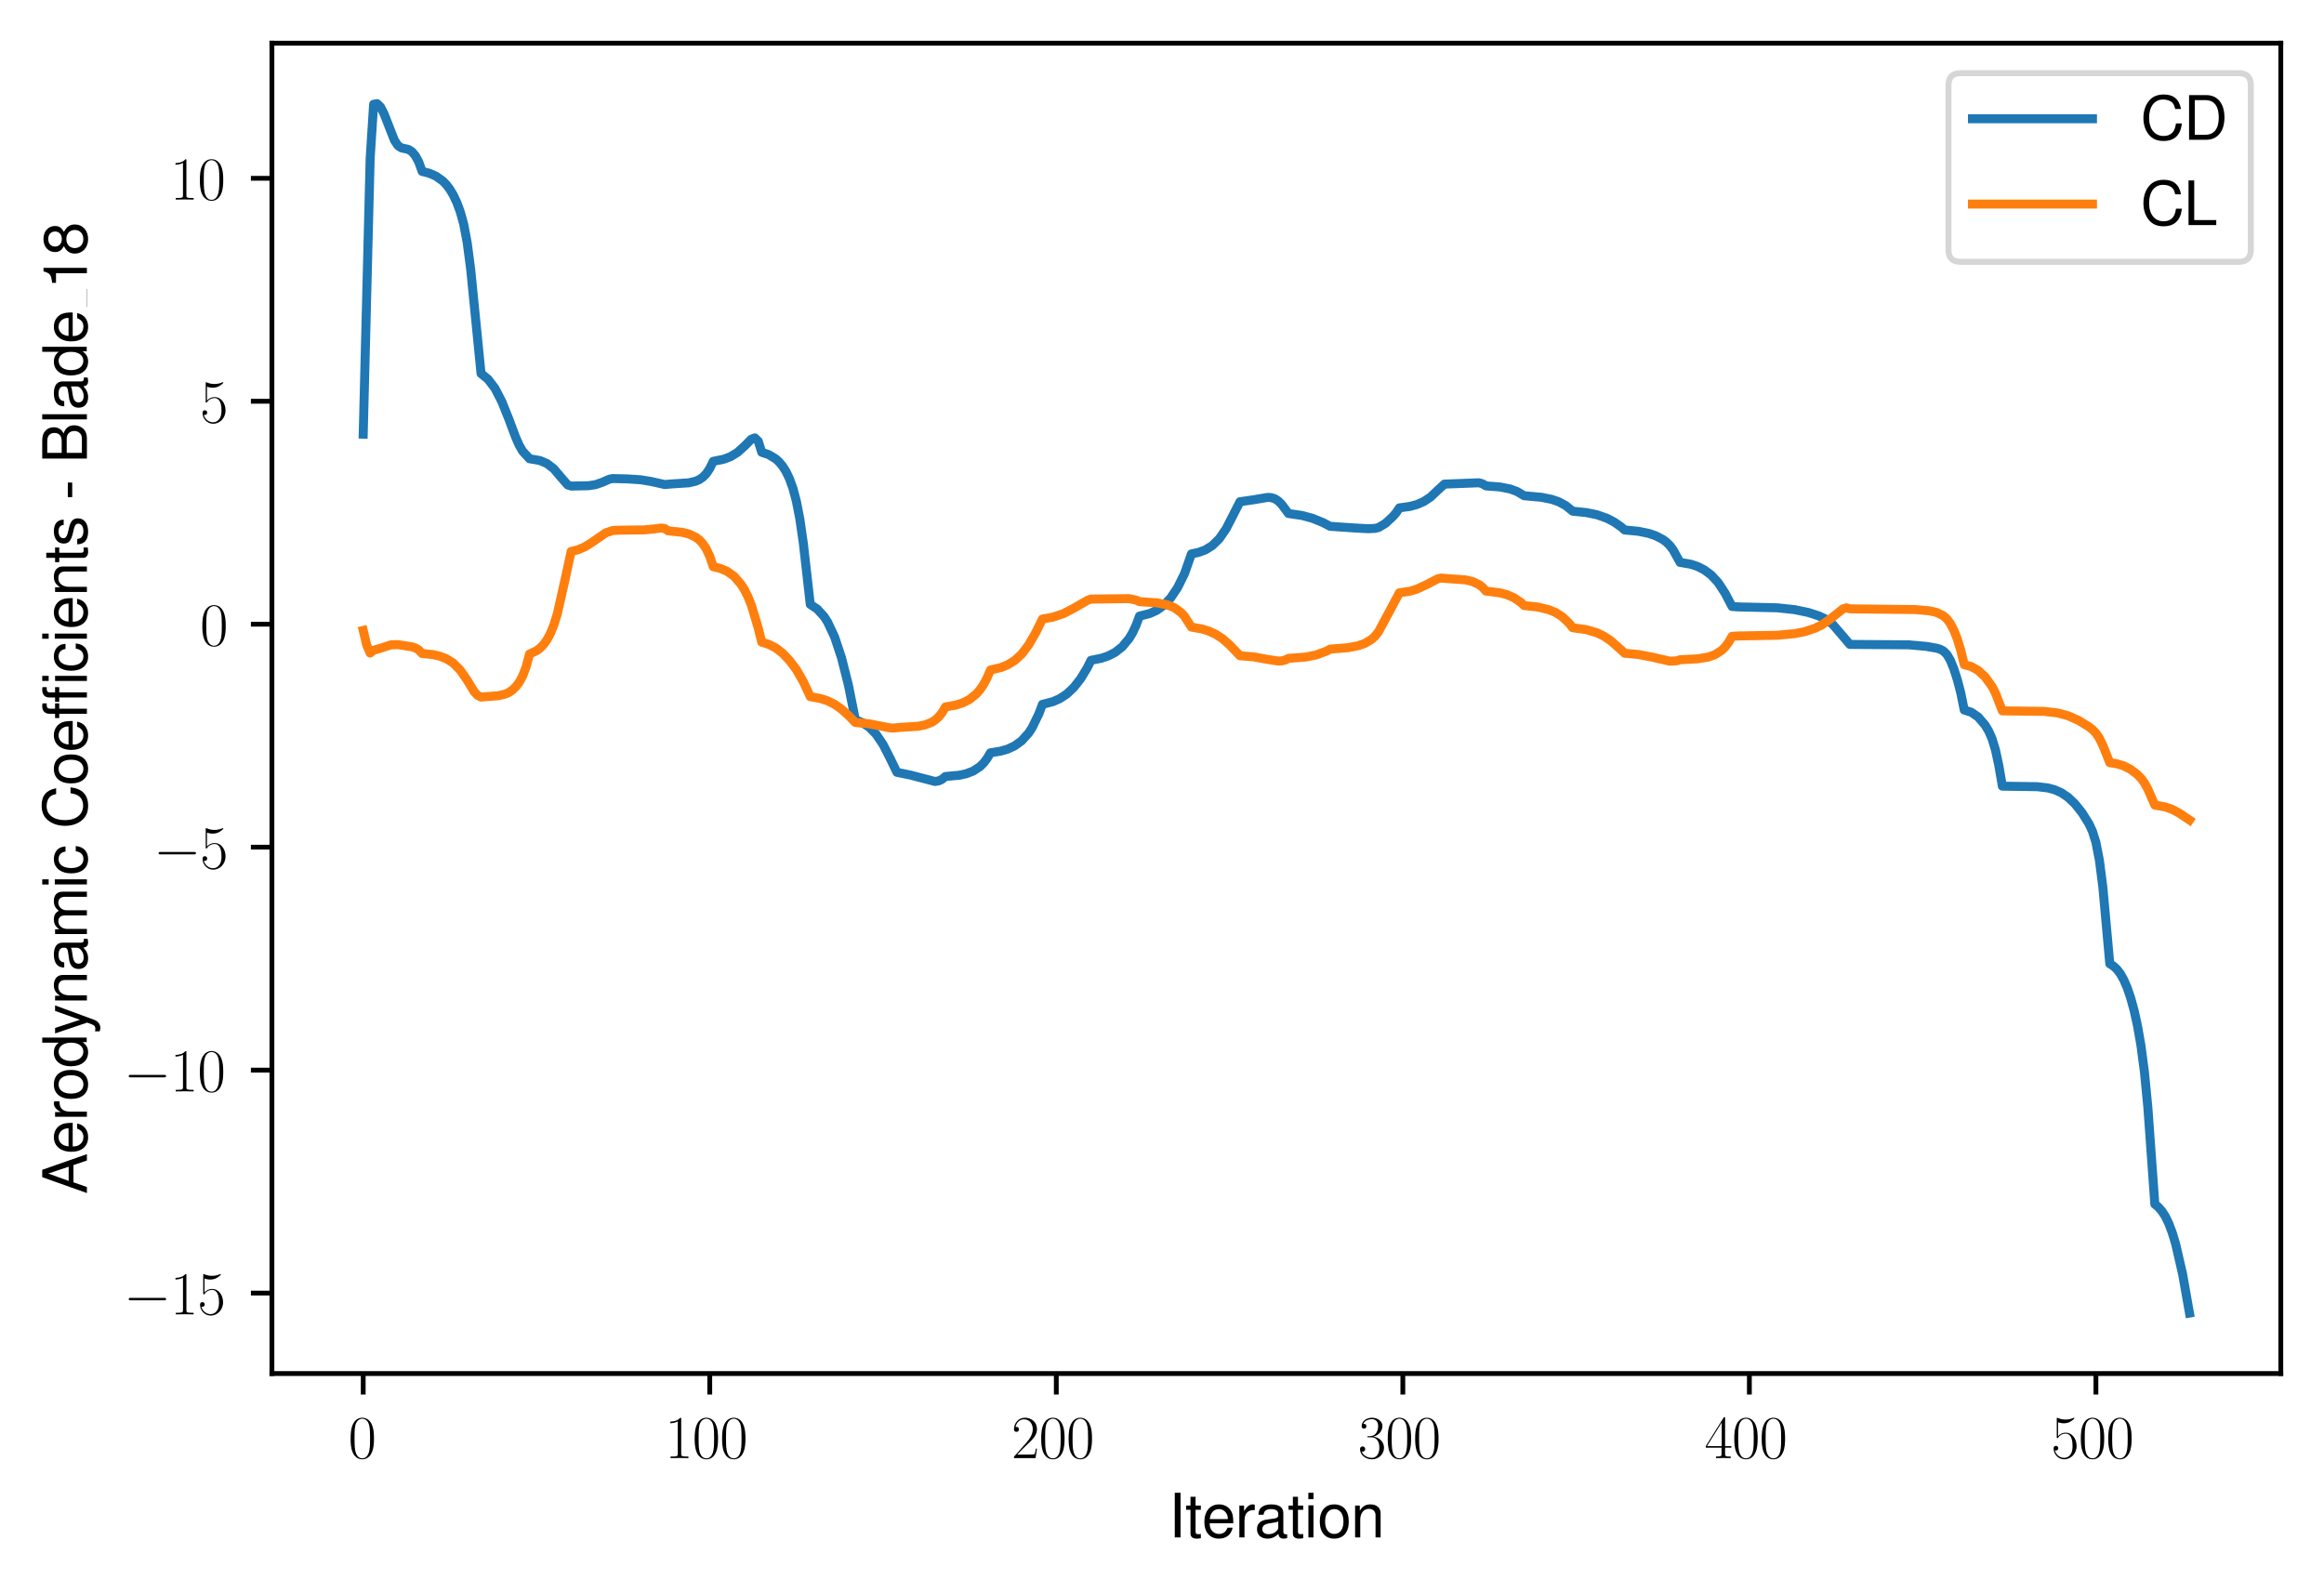 <?xml version="1.0" encoding="utf-8" standalone="no"?>
<!DOCTYPE svg PUBLIC "-//W3C//DTD SVG 1.1//EN"
  "http://www.w3.org/Graphics/SVG/1.1/DTD/svg11.dtd">
<svg xmlns:xlink="http://www.w3.org/1999/xlink" width="387.316pt" height="265.601pt" viewBox="0 0 387.316 265.601" xmlns="http://www.w3.org/2000/svg" version="1.1">
 <defs>
  <style type="text/css">*{stroke-linejoin: round; stroke-linecap: butt}</style>
 </defs>
 <g id="figure_1">
  <g id="patch_1">
   <path d="M 0 265.601 
L 387.316 265.601 
L 387.316 0 
L 0 0 
z
" style="fill: #ffffff"/>
  </g>
  <g id="axes_1">
   <g id="patch_2">
    <path d="M 45.316 228.96 
L 380.116 228.96 
L 380.116 7.2 
L 45.316 7.2 
z
" style="fill: #ffffff"/>
   </g>
   <g id="matplotlib.axis_1">
    <g id="xtick_1">
     <g id="line2d_1">
      <defs>
       <path id="m0165ce0730" d="M 0 0 
L 0 3.5 
" style="stroke: #000000; stroke-width: 0.8"/>
      </defs>
      <g>
       <use xlink:href="#m0165ce0730" x="60.534" y="228.96" style="stroke: #000000; stroke-width: 0.8"/>
      </g>
     </g>
     <g id="text_1">
      <!-- $\mathdefault{0}$ -->
      <g transform="translate(58.044 243.058) scale(0.1 -0.1)">
       <defs>
        <path id="CMR17-30" d="M 2688 2038 
C 2688 2430 2682 3099 2413 3613 
C 2176 4063 1798 4224 1466 4224 
C 1158 4224 768 4082 525 3620 
C 269 3137 243 2539 243 2038 
C 243 1671 250 1112 448 623 
C 723 -39 1216 -128 1466 -128 
C 1760 -128 2208 -7 2470 604 
C 2662 1048 2688 1568 2688 2038 
z
M 1466 -26 
C 1056 -26 813 328 723 816 
C 653 1196 653 1749 653 2109 
C 653 2604 653 3015 736 3407 
C 858 3954 1216 4121 1466 4121 
C 1728 4121 2067 3947 2189 3420 
C 2272 3054 2278 2623 2278 2109 
C 2278 1691 2278 1176 2202 797 
C 2067 96 1690 -26 1466 -26 
z
" transform="scale(0.016)"/>
       </defs>
       <use xlink:href="#CMR17-30" transform="scale(0.996)"/>
      </g>
     </g>
    </g>
    <g id="xtick_2">
     <g id="line2d_2">
      <g>
       <use xlink:href="#m0165ce0730" x="118.288" y="228.96" style="stroke: #000000; stroke-width: 0.8"/>
      </g>
     </g>
     <g id="text_2">
      <!-- $\mathdefault{100}$ -->
      <g transform="translate(110.816 243.058) scale(0.1 -0.1)">
       <defs>
        <path id="CMR17-31" d="M 1702 4083 
C 1702 4217 1696 4224 1606 4224 
C 1357 3927 979 3833 621 3820 
C 602 3820 570 3820 563 3808 
C 557 3795 557 3782 557 3648 
C 755 3648 1088 3686 1344 3839 
L 1344 467 
C 1344 243 1331 166 781 166 
L 589 166 
L 589 0 
C 896 6 1216 12 1523 12 
C 1830 12 2150 6 2458 0 
L 2458 166 
L 2266 166 
C 1715 166 1702 236 1702 467 
L 1702 4083 
z
" transform="scale(0.016)"/>
       </defs>
       <use xlink:href="#CMR17-31" transform="scale(0.996)"/>
       <use xlink:href="#CMR17-30" transform="translate(45.69 0) scale(0.996)"/>
       <use xlink:href="#CMR17-30" transform="translate(91.381 0) scale(0.996)"/>
      </g>
     </g>
    </g>
    <g id="xtick_3">
     <g id="line2d_3">
      <g>
       <use xlink:href="#m0165ce0730" x="176.042" y="228.96" style="stroke: #000000; stroke-width: 0.8"/>
      </g>
     </g>
     <g id="text_3">
      <!-- $\mathdefault{200}$ -->
      <g transform="translate(168.57 243.058) scale(0.1 -0.1)">
       <defs>
        <path id="CMR17-32" d="M 2669 990 
L 2554 990 
C 2490 537 2438 460 2413 422 
C 2381 371 1920 371 1830 371 
L 602 371 
C 832 620 1280 1073 1824 1596 
C 2214 1966 2669 2400 2669 3033 
C 2669 3788 2067 4224 1395 4224 
C 691 4224 262 3603 262 3027 
C 262 2777 448 2745 525 2745 
C 589 2745 781 2783 781 3007 
C 781 3206 614 3264 525 3264 
C 486 3264 448 3257 422 3244 
C 544 3788 915 4057 1306 4057 
C 1862 4057 2227 3616 2227 3033 
C 2227 2477 1901 1998 1536 1583 
L 262 147 
L 262 0 
L 2515 0 
L 2669 990 
z
" transform="scale(0.016)"/>
       </defs>
       <use xlink:href="#CMR17-32" transform="scale(0.996)"/>
       <use xlink:href="#CMR17-30" transform="translate(45.69 0) scale(0.996)"/>
       <use xlink:href="#CMR17-30" transform="translate(91.381 0) scale(0.996)"/>
      </g>
     </g>
    </g>
    <g id="xtick_4">
     <g id="line2d_4">
      <g>
       <use xlink:href="#m0165ce0730" x="233.796" y="228.96" style="stroke: #000000; stroke-width: 0.8"/>
      </g>
     </g>
     <g id="text_4">
      <!-- $\mathdefault{300}$ -->
      <g transform="translate(226.324 243.058) scale(0.1 -0.1)">
       <defs>
        <path id="CMR17-33" d="M 1414 2176 
C 1984 2176 2234 1673 2234 1094 
C 2234 322 1824 25 1453 25 
C 1114 25 563 193 390 691 
C 422 678 454 678 486 678 
C 640 678 755 780 755 947 
C 755 1132 614 1216 486 1216 
C 378 1216 211 1164 211 927 
C 211 335 787 -128 1466 -128 
C 2176 -128 2720 432 2720 1087 
C 2720 1718 2208 2176 1600 2246 
C 2086 2347 2554 2776 2554 3353 
C 2554 3856 2048 4224 1472 4224 
C 890 4224 378 3862 378 3347 
C 378 3123 544 3084 627 3084 
C 762 3084 877 3167 877 3334 
C 877 3500 762 3584 627 3584 
C 602 3584 570 3584 544 3571 
C 730 3999 1235 4076 1459 4076 
C 1683 4076 2106 3966 2106 3347 
C 2106 3167 2080 2851 1862 2574 
C 1670 2329 1453 2316 1242 2297 
C 1210 2297 1062 2284 1037 2284 
C 992 2278 966 2272 966 2227 
C 966 2182 973 2176 1101 2176 
L 1414 2176 
z
" transform="scale(0.016)"/>
       </defs>
       <use xlink:href="#CMR17-33" transform="scale(0.996)"/>
       <use xlink:href="#CMR17-30" transform="translate(45.69 0) scale(0.996)"/>
       <use xlink:href="#CMR17-30" transform="translate(91.381 0) scale(0.996)"/>
      </g>
     </g>
    </g>
    <g id="xtick_5">
     <g id="line2d_5">
      <g>
       <use xlink:href="#m0165ce0730" x="291.55" y="228.96" style="stroke: #000000; stroke-width: 0.8"/>
      </g>
     </g>
     <g id="text_5">
      <!-- $\mathdefault{400}$ -->
      <g transform="translate(284.078 243.058) scale(0.1 -0.1)">
       <defs>
        <path id="CMR17-34" d="M 2150 4147 
C 2150 4281 2144 4288 2029 4288 
L 128 1254 
L 128 1088 
L 1779 1088 
L 1779 460 
C 1779 230 1766 166 1318 166 
L 1197 166 
L 1197 0 
C 1402 12 1747 12 1965 12 
C 2182 12 2528 12 2733 0 
L 2733 166 
L 2611 166 
C 2163 166 2150 230 2150 460 
L 2150 1088 
L 2803 1088 
L 2803 1254 
L 2150 1254 
L 2150 4147 
z
M 1798 3723 
L 1798 1254 
L 256 1254 
L 1798 3723 
z
" transform="scale(0.016)"/>
       </defs>
       <use xlink:href="#CMR17-34" transform="scale(0.996)"/>
       <use xlink:href="#CMR17-30" transform="translate(45.69 0) scale(0.996)"/>
       <use xlink:href="#CMR17-30" transform="translate(91.381 0) scale(0.996)"/>
      </g>
     </g>
    </g>
    <g id="xtick_6">
     <g id="line2d_6">
      <g>
       <use xlink:href="#m0165ce0730" x="349.304" y="228.96" style="stroke: #000000; stroke-width: 0.8"/>
      </g>
     </g>
     <g id="text_6">
      <!-- $\mathdefault{500}$ -->
      <g transform="translate(341.832 243.058) scale(0.1 -0.1)">
       <defs>
        <path id="CMR17-35" d="M 730 3750 
C 794 3724 1056 3641 1325 3641 
C 1920 3641 2246 3961 2432 4140 
C 2432 4191 2432 4224 2394 4224 
C 2387 4224 2374 4224 2323 4198 
C 2099 4102 1837 4032 1517 4032 
C 1325 4032 1037 4055 723 4191 
C 653 4224 640 4224 634 4224 
C 602 4224 595 4217 595 4090 
L 595 2231 
C 595 2113 595 2080 659 2080 
C 691 2080 704 2093 736 2139 
C 941 2435 1222 2560 1542 2560 
C 1766 2560 2246 2415 2246 1293 
C 2246 1087 2246 716 2054 422 
C 1894 159 1645 25 1370 25 
C 947 25 518 319 403 812 
C 429 806 480 793 506 793 
C 589 793 749 838 749 1036 
C 749 1209 627 1280 506 1280 
C 358 1280 262 1190 262 1011 
C 262 454 704 -128 1382 -128 
C 2042 -128 2669 441 2669 1267 
C 2669 2054 2170 2662 1549 2662 
C 1222 2662 947 2540 730 2304 
L 730 3750 
z
" transform="scale(0.016)"/>
       </defs>
       <use xlink:href="#CMR17-35" transform="scale(0.996)"/>
       <use xlink:href="#CMR17-30" transform="translate(45.69 0) scale(0.996)"/>
       <use xlink:href="#CMR17-30" transform="translate(91.381 0) scale(0.996)"/>
      </g>
     </g>
    </g>
    <g id="text_7">
     <!-- Iteration -->
     <g transform="translate(194.769 256.279) scale(0.1 -0.1)">
      <defs>
       <path id="NimbusSanL-Regu-49" d="M 1242 4672 
L 640 4672 
L 640 0 
L 1242 0 
L 1242 4672 
z
" transform="scale(0.016)"/>
       <path id="NimbusSanL-Regu-74" d="M 1626 3328 
L 1075 3328 
L 1075 4249 
L 544 4249 
L 544 3328 
L 90 3328 
L 90 2892 
L 544 2892 
L 544 402 
C 544 64 774 -128 1190 -128 
C 1318 -128 1446 -116 1626 -84 
L 1626 364 
C 1555 345 1472 339 1370 339 
C 1139 339 1075 402 1075 634 
L 1075 2892 
L 1626 2892 
L 1626 3328 
z
" transform="scale(0.016)"/>
       <path id="NimbusSanL-Regu-65" d="M 3283 1484 
C 3283 1998 3245 2311 3149 2565 
C 2931 3123 2419 3456 1792 3456 
C 858 3456 256 2734 256 1619 
C 256 545 838 -128 1779 -128 
C 2547 -128 3078 307 3213 1018 
L 2675 1018 
C 2528 588 2227 364 1798 364 
C 1459 364 1171 514 992 787 
C 864 974 819 1161 813 1484 
L 3283 1484 
z
M 826 1920 
C 870 2552 1248 2963 1786 2963 
C 2310 2963 2714 2519 2714 1959 
C 2714 1946 2714 1933 2707 1920 
L 826 1920 
z
" transform="scale(0.016)"/>
       <path id="NimbusSanL-Regu-72" d="M 442 3328 
L 442 0 
L 979 0 
L 979 1727 
C 979 2203 1101 2514 1357 2698 
C 1523 2819 1683 2857 2054 2863 
L 2054 3404 
C 1965 3449 1920 3456 1850 3456 
C 1504 3456 1242 3251 934 2750 
L 934 3328 
L 442 3328 
z
" transform="scale(0.016)"/>
       <path id="NimbusSanL-Regu-61" d="M 3424 332 
C 3366 320 3341 320 3309 320 
C 3123 320 3021 415 3021 581 
L 3021 2542 
C 3021 3135 2586 3456 1760 3456 
C 1274 3456 870 3315 646 3065 
C 493 2893 429 2702 416 2370 
L 954 2370 
C 998 2778 1242 2963 1741 2963 
C 2221 2963 2490 2784 2490 2466 
L 2490 2326 
C 2490 2103 2355 2007 1933 1956 
C 1178 1861 1062 1835 858 1753 
C 467 1593 269 1294 269 861 
C 269 256 691 -128 1370 -128 
C 1792 -128 2131 19 2509 364 
C 2547 25 2714 -128 3059 -128 
C 3168 -128 3251 -116 3424 -71 
L 3424 332 
z
M 2490 1071 
C 2490 893 2438 785 2278 638 
C 2061 441 1798 339 1485 339 
C 1069 339 826 536 826 874 
C 826 1224 1062 1402 1632 1485 
C 2195 1562 2310 1587 2490 1670 
L 2490 1071 
z
" transform="scale(0.016)"/>
       <path id="NimbusSanL-Regu-69" d="M 960 3358 
L 429 3358 
L 429 0 
L 960 0 
L 960 3358 
z
M 960 4672 
L 422 4672 
L 422 3999 
L 960 3999 
L 960 4672 
z
" transform="scale(0.016)"/>
       <path id="NimbusSanL-Regu-6f" d="M 1741 3456 
C 800 3456 230 2784 230 1663 
C 230 543 794 -128 1747 -128 
C 2688 -128 3264 543 3264 1638 
C 3264 2791 2707 3456 1741 3456 
z
M 1747 2963 
C 2349 2963 2707 2472 2707 1644 
C 2707 861 2336 364 1747 364 
C 1152 364 787 855 787 1663 
C 787 2466 1152 2963 1747 2963 
z
" transform="scale(0.016)"/>
       <path id="NimbusSanL-Regu-6e" d="M 448 3328 
L 448 0 
L 986 0 
L 986 1835 
C 986 2539 1344 2988 1894 2988 
C 2317 2988 2586 2732 2586 2328 
L 2586 0 
L 3117 0 
L 3117 2539 
C 3117 3097 2701 3456 2054 3456 
C 1555 3456 1235 3263 941 2796 
L 941 3328 
L 448 3328 
z
" transform="scale(0.016)"/>
      </defs>
      <use xlink:href="#NimbusSanL-Regu-49" transform="scale(0.996)"/>
      <use xlink:href="#NimbusSanL-Regu-74" transform="translate(27.695 0) scale(0.996)"/>
      <use xlink:href="#NimbusSanL-Regu-65" transform="translate(55.39 0) scale(0.996)"/>
      <use xlink:href="#NimbusSanL-Regu-72" transform="translate(110.782 0) scale(0.996)"/>
      <use xlink:href="#NimbusSanL-Regu-61" transform="translate(142.961 0) scale(0.996)"/>
      <use xlink:href="#NimbusSanL-Regu-74" transform="translate(198.353 0) scale(0.996)"/>
      <use xlink:href="#NimbusSanL-Regu-69" transform="translate(226.048 0) scale(0.996)"/>
      <use xlink:href="#NimbusSanL-Regu-6f" transform="translate(248.165 0) scale(0.996)"/>
      <use xlink:href="#NimbusSanL-Regu-6e" transform="translate(303.556 0) scale(0.996)"/>
     </g>
    </g>
   </g>
   <g id="matplotlib.axis_2">
    <g id="ytick_1">
     <g id="line2d_7">
      <defs>
       <path id="m5e9504af97" d="M 0 0 
L -3.5 0 
" style="stroke: #000000; stroke-width: 0.8"/>
      </defs>
      <g>
       <use xlink:href="#m5e9504af97" x="45.316" y="215.55" style="stroke: #000000; stroke-width: 0.8"/>
      </g>
     </g>
     <g id="text_8">
      <!-- $\mathdefault{−15}$ -->
      <g transform="translate(20.605 219.099) scale(0.1 -0.1)">
       <defs>
        <path id="CMSY10-0" d="M 4218 1472 
C 4326 1472 4442 1472 4442 1600 
C 4442 1728 4326 1728 4218 1728 
L 755 1728 
C 646 1728 531 1728 531 1600 
C 531 1472 646 1472 755 1472 
L 4218 1472 
z
" transform="scale(0.016)"/>
       </defs>
       <use xlink:href="#CMSY10-0" transform="scale(0.996)"/>
       <use xlink:href="#CMR17-31" transform="translate(77.487 0) scale(0.996)"/>
       <use xlink:href="#CMR17-35" transform="translate(123.178 0) scale(0.996)"/>
      </g>
     </g>
    </g>
    <g id="ytick_2">
     <g id="line2d_8">
      <g>
       <use xlink:href="#m5e9504af97" x="45.316" y="178.384" style="stroke: #000000; stroke-width: 0.8"/>
      </g>
     </g>
     <g id="text_9">
      <!-- $\mathdefault{−10}$ -->
      <g transform="translate(20.605 181.933) scale(0.1 -0.1)">
       <use xlink:href="#CMSY10-0" transform="scale(0.996)"/>
       <use xlink:href="#CMR17-31" transform="translate(77.487 0) scale(0.996)"/>
       <use xlink:href="#CMR17-30" transform="translate(123.178 0) scale(0.996)"/>
      </g>
     </g>
    </g>
    <g id="ytick_3">
     <g id="line2d_9">
      <g>
       <use xlink:href="#m5e9504af97" x="45.316" y="141.218" style="stroke: #000000; stroke-width: 0.8"/>
      </g>
     </g>
     <g id="text_10">
      <!-- $\mathdefault{−5}$ -->
      <g transform="translate(25.586 144.767) scale(0.1 -0.1)">
       <use xlink:href="#CMSY10-0" transform="scale(0.996)"/>
       <use xlink:href="#CMR17-35" transform="translate(77.487 0) scale(0.996)"/>
      </g>
     </g>
    </g>
    <g id="ytick_4">
     <g id="line2d_10">
      <g>
       <use xlink:href="#m5e9504af97" x="45.316" y="104.052" style="stroke: #000000; stroke-width: 0.8"/>
      </g>
     </g>
     <g id="text_11">
      <!-- $\mathdefault{0}$ -->
      <g transform="translate(33.335 107.601) scale(0.1 -0.1)">
       <use xlink:href="#CMR17-30" transform="scale(0.996)"/>
      </g>
     </g>
    </g>
    <g id="ytick_5">
     <g id="line2d_11">
      <g>
       <use xlink:href="#m5e9504af97" x="45.316" y="66.886" style="stroke: #000000; stroke-width: 0.8"/>
      </g>
     </g>
     <g id="text_12">
      <!-- $\mathdefault{5}$ -->
      <g transform="translate(33.335 70.435) scale(0.1 -0.1)">
       <use xlink:href="#CMR17-35" transform="scale(0.996)"/>
      </g>
     </g>
    </g>
    <g id="ytick_6">
     <g id="line2d_12">
      <g>
       <use xlink:href="#m5e9504af97" x="45.316" y="29.72" style="stroke: #000000; stroke-width: 0.8"/>
      </g>
     </g>
     <g id="text_13">
      <!-- $\mathdefault{10}$ -->
      <g transform="translate(28.353 33.269) scale(0.1 -0.1)">
       <use xlink:href="#CMR17-31" transform="scale(0.996)"/>
       <use xlink:href="#CMR17-30" transform="translate(45.69 0) scale(0.996)"/>
      </g>
     </g>
    </g>
    <g id="text_14">
     <!-- Aerodynamic Coefficients - Blade_18 -->
     <g transform="translate(14.483 199.05) rotate(-90) scale(0.1 -0.1)">
      <defs>
       <path id="NimbusSanL-Regu-41" d="M 3034 1408 
L 3514 0 
L 4179 0 
L 2541 4672 
L 1773 4672 
L 109 0 
L 742 0 
L 1235 1408 
L 3034 1408 
z
M 2867 1907 
L 1382 1907 
L 2150 4032 
L 2867 1907 
z
" transform="scale(0.016)"/>
       <path id="NimbusSanL-Regu-64" d="M 3168 4672 
L 2637 4672 
L 2637 2937 
C 2413 3276 2054 3456 1606 3456 
C 736 3456 166 2759 166 1695 
C 166 568 723 -128 1626 -128 
C 2086 -128 2406 44 2694 460 
L 2694 19 
L 3168 19 
L 3168 4672 
z
M 1696 2956 
C 2272 2956 2637 2447 2637 1651 
C 2637 880 2266 371 1702 371 
C 1114 371 723 887 723 1663 
C 723 2440 1114 2956 1696 2956 
z
" transform="scale(0.016)"/>
       <path id="NimbusSanL-Regu-79" d="M 2483 3328 
L 1555 724 
L 698 3328 
L 128 3328 
L 1261 -29 
L 1056 -558 
C 973 -794 851 -884 627 -884 
C 550 -884 461 -871 346 -845 
L 346 -1325 
C 454 -1383 563 -1408 704 -1408 
C 877 -1408 1062 -1351 1203 -1248 
C 1370 -1127 1466 -986 1568 -718 
L 3059 3328 
L 2483 3328 
z
" transform="scale(0.016)"/>
       <path id="NimbusSanL-Regu-6d" d="M 448 3328 
L 448 0 
L 986 0 
L 986 2089 
C 986 2597 1338 2988 1773 2988 
C 2170 2988 2394 2744 2394 2315 
L 2394 0 
L 2931 0 
L 2931 2109 
C 2931 2597 3283 2988 3718 2988 
C 4109 2988 4339 2738 4339 2315 
L 4339 0 
L 4877 0 
L 4877 2520 
C 4877 3123 4531 3456 3904 3456 
C 3456 3456 3187 3321 2874 2943 
C 2675 3302 2406 3456 1971 3456 
C 1523 3456 1229 3289 941 2886 
L 941 3328 
L 448 3328 
z
" transform="scale(0.016)"/>
       <path id="NimbusSanL-Regu-63" d="M 3014 2237 
C 2989 2561 2918 2771 2790 2956 
C 2560 3270 2157 3456 1690 3456 
C 787 3456 198 2740 198 1632 
C 198 555 774 -128 1683 -128 
C 2483 -128 2989 352 3053 1167 
L 2515 1167 
C 2426 632 2150 364 1696 364 
C 1107 364 755 842 755 1632 
C 755 2466 1101 2963 1683 2963 
C 2131 2963 2413 2701 2477 2237 
L 3014 2237 
z
" transform="scale(0.016)"/>
       <path id="NimbusSanL-Regu-43" d="M 4237 3219 
C 4051 4236 3462 4736 2438 4736 
C 1811 4736 1306 4537 960 4154 
C 538 3696 307 3035 307 2284 
C 307 1522 544 867 986 415 
C 1344 44 1805 -128 2413 -128 
C 3552 -128 4192 485 4333 1712 
L 3718 1712 
C 3667 1394 3603 1178 3507 994 
C 3315 612 2918 396 2419 396 
C 1491 396 902 1134 902 2291 
C 902 3480 1466 4211 2368 4211 
C 2746 4211 3098 4096 3290 3918 
C 3462 3759 3558 3562 3629 3219 
L 4237 3219 
z
" transform="scale(0.016)"/>
       <path id="NimbusSanL-Regu-66" d="M 1651 3328 
L 1094 3328 
L 1094 3860 
C 1094 4087 1222 4204 1466 4204 
C 1510 4204 1530 4204 1651 4198 
L 1651 4639 
C 1530 4665 1459 4672 1350 4672 
C 858 4672 563 4390 563 3905 
L 563 3328 
L 115 3328 
L 115 2892 
L 563 2892 
L 563 0 
L 1094 0 
L 1094 2892 
L 1651 2892 
L 1651 3328 
z
" transform="scale(0.016)"/>
       <path id="NimbusSanL-Regu-2" d="M 1613 3328 
L 1056 3328 
L 1056 3860 
C 1056 4087 1184 4204 1427 4204 
C 1472 4204 1491 4204 1613 4198 
L 1613 4639 
C 1491 4665 1421 4672 1312 4672 
C 819 4672 525 4390 525 3905 
L 525 3328 
L 77 3328 
L 77 2892 
L 525 2892 
L 525 0 
L 1056 0 
L 1056 2892 
L 1613 2892 
L 1613 3328 
z
M 2790 3328 
L 2259 3328 
L 2259 0 
L 2790 0 
L 2790 3328 
z
M 2790 4672 
L 2259 4672 
L 2259 3999 
L 2790 3999 
L 2790 4672 
z
" transform="scale(0.016)"/>
       <path id="NimbusSanL-Regu-73" d="M 2803 2428 
C 2797 3084 2362 3456 1587 3456 
C 806 3456 301 3052 301 2434 
C 301 1912 570 1663 1363 1472 
L 1862 1351 
C 2234 1262 2381 1129 2381 887 
C 2381 574 2067 364 1600 364 
C 1312 364 1069 447 934 587 
C 851 683 813 778 781 1014 
L 218 1014 
C 243 243 678 -128 1555 -128 
C 2400 -128 2938 288 2938 931 
C 2938 1428 2656 1702 1990 1861 
L 1478 1982 
C 1043 2084 858 2224 858 2459 
C 858 2765 1133 2963 1568 2963 
C 1997 2963 2227 2778 2240 2428 
L 2803 2428 
z
" transform="scale(0.016)"/>
       <path id="NimbusSanL-Regu-2d" d="M 1818 1996 
L 294 1996 
L 294 1536 
L 1818 1536 
L 1818 1996 
z
" transform="scale(0.016)"/>
       <path id="NimbusSanL-Regu-42" d="M 506 0 
L 2611 0 
C 3053 0 3379 121 3629 390 
C 3859 632 3987 961 3987 1321 
C 3987 1878 3731 2214 3136 2444 
C 3558 2643 3782 2994 3782 3476 
C 3782 3821 3654 4127 3411 4345 
C 3168 4569 2848 4672 2400 4672 
L 506 4672 
L 506 0 
z
M 1101 2636 
L 1101 4147 
L 2253 4147 
C 2586 4147 2771 4101 2931 3977 
C 3098 3847 3187 3652 3187 3391 
C 3187 3138 3098 2936 2931 2806 
C 2771 2682 2586 2636 2253 2636 
L 1101 2636 
z
M 1101 524 
L 1101 2112 
L 2554 2112 
C 2842 2112 3034 2042 3174 1890 
C 3315 1745 3392 1542 3392 1315 
C 3392 1093 3315 891 3174 746 
C 3034 594 2842 524 2554 524 
L 1101 524 
z
" transform="scale(0.016)"/>
       <path id="NimbusSanL-Regu-6c" d="M 973 4672 
L 435 4672 
L 435 0 
L 973 0 
L 973 4672 
z
" transform="scale(0.016)"/>
       <path id="NimbusSanL-Regu-31" d="M 1658 3232 
L 1658 0 
L 2221 0 
L 2221 4537 
L 1850 4537 
C 1651 3840 1523 3744 653 3635 
L 653 3232 
L 1658 3232 
z
" transform="scale(0.016)"/>
       <path id="NimbusSanL-Regu-38" d="M 2502 2399 
C 2970 2681 3123 2910 3123 3337 
C 3123 4044 2566 4544 1760 4544 
C 960 4544 397 4044 397 3337 
C 397 2917 550 2687 1011 2399 
C 493 2150 237 1774 237 1276 
C 237 447 864 -128 1760 -128 
C 2656 -128 3283 447 3283 1270 
C 3283 1774 3027 2150 2502 2399 
z
M 1760 4044 
C 2240 4044 2547 3764 2547 3324 
C 2547 2904 2234 2624 1760 2624 
C 1286 2624 973 2904 973 3331 
C 973 3764 1286 4044 1760 4044 
z
M 1760 2150 
C 2323 2150 2707 1793 2707 1264 
C 2707 728 2323 371 1747 371 
C 1197 371 813 734 813 1264 
C 813 1793 1197 2150 1760 2150 
z
" transform="scale(0.016)"/>
      </defs>
      <use xlink:href="#NimbusSanL-Regu-41" transform="scale(0.996)"/>
      <use xlink:href="#NimbusSanL-Regu-65" transform="translate(66.45 0) scale(0.996)"/>
      <use xlink:href="#NimbusSanL-Regu-72" transform="translate(121.842 0) scale(0.996)"/>
      <use xlink:href="#NimbusSanL-Regu-6f" transform="translate(155.017 0) scale(0.996)"/>
      <use xlink:href="#NimbusSanL-Regu-64" transform="translate(210.409 0) scale(0.996)"/>
      <use xlink:href="#NimbusSanL-Regu-79" transform="translate(265.8 0) scale(0.996)"/>
      <use xlink:href="#NimbusSanL-Regu-6e" transform="translate(315.613 0) scale(0.996)"/>
      <use xlink:href="#NimbusSanL-Regu-61" transform="translate(371.005 0) scale(0.996)"/>
      <use xlink:href="#NimbusSanL-Regu-6d" transform="translate(426.397 0) scale(0.996)"/>
      <use xlink:href="#NimbusSanL-Regu-69" transform="translate(509.385 0) scale(0.996)"/>
      <use xlink:href="#NimbusSanL-Regu-63" transform="translate(531.502 0) scale(0.996)"/>
      <use xlink:href="#NimbusSanL-Regu-43" transform="translate(609.01 0) scale(0.996)"/>
      <use xlink:href="#NimbusSanL-Regu-6f" transform="translate(680.94 0) scale(0.996)"/>
      <use xlink:href="#NimbusSanL-Regu-65" transform="translate(736.332 0) scale(0.996)"/>
      <use xlink:href="#NimbusSanL-Regu-66" transform="translate(791.724 0) scale(0.996)"/>
      <use xlink:href="#NimbusSanL-Regu-2" transform="translate(819.419 0) scale(0.996)"/>
      <use xlink:href="#NimbusSanL-Regu-63" transform="translate(869.232 0) scale(0.996)"/>
      <use xlink:href="#NimbusSanL-Regu-69" transform="translate(919.045 0) scale(0.996)"/>
      <use xlink:href="#NimbusSanL-Regu-65" transform="translate(941.162 0) scale(0.996)"/>
      <use xlink:href="#NimbusSanL-Regu-6e" transform="translate(996.554 0) scale(0.996)"/>
      <use xlink:href="#NimbusSanL-Regu-74" transform="translate(1051.945 0) scale(0.996)"/>
      <use xlink:href="#NimbusSanL-Regu-73" transform="translate(1079.641 0) scale(0.996)"/>
      <use xlink:href="#NimbusSanL-Regu-2d" transform="translate(1157.149 0) scale(0.996)"/>
      <use xlink:href="#NimbusSanL-Regu-42" transform="translate(1218.019 0) scale(0.996)"/>
      <use xlink:href="#NimbusSanL-Regu-6c" transform="translate(1284.469 0) scale(0.996)"/>
      <use xlink:href="#NimbusSanL-Regu-61" transform="translate(1306.586 0) scale(0.996)"/>
      <use xlink:href="#NimbusSanL-Regu-64" transform="translate(1361.978 0) scale(0.996)"/>
      <use xlink:href="#NimbusSanL-Regu-65" transform="translate(1417.37 0) scale(0.996)"/>
      <use xlink:href="#NimbusSanL-Regu-31" transform="translate(1508.627 0) scale(0.996)"/>
      <use xlink:href="#NimbusSanL-Regu-38" transform="translate(1564.019 0) scale(0.996)"/>
      <path d="M 1478.739 0 
L 1508.627 0 
L 1508.627 0.399 
L 1478.739 0.399 
L 1478.739 0 
z
"/>
     </g>
    </g>
   </g>
   <g id="line2d_13">
    <path d="M 60.534 72.371 
L 61.689 26.421 
L 62.267 17.381 
L 62.844 17.28 
L 63.422 17.825 
L 64 18.954 
L 65.732 23.383 
L 66.31 24.256 
L 66.887 24.651 
L 68.042 24.904 
L 68.62 25.254 
L 69.197 25.916 
L 69.775 26.966 
L 70.352 28.574 
L 71.508 28.867 
L 72.663 29.363 
L 73.818 30.193 
L 74.395 30.79 
L 74.973 31.552 
L 75.55 32.519 
L 76.128 33.741 
L 76.705 35.295 
L 77.283 37.379 
L 77.86 40.441 
L 78.438 44.847 
L 80.171 62.268 
L 81.326 63.204 
L 82.481 64.716 
L 83.636 66.948 
L 84.791 69.825 
L 85.946 72.908 
L 86.524 74.21 
L 87.101 75.211 
L 88.256 76.469 
L 89.989 76.772 
L 91.144 77.258 
L 92.299 78.147 
L 93.454 79.51 
L 94.609 80.837 
L 95.187 81.024 
L 98.074 80.965 
L 99.229 80.793 
L 100.385 80.395 
L 101.54 79.885 
L 102.117 79.77 
L 104.427 79.825 
L 106.737 79.971 
L 108.47 80.25 
L 110.78 80.769 
L 111.935 80.67 
L 114.823 80.48 
L 115.978 80.202 
L 116.556 79.941 
L 117.133 79.543 
L 117.711 78.951 
L 118.288 78.092 
L 118.866 76.899 
L 120.598 76.552 
L 121.754 76.115 
L 122.909 75.414 
L 124.064 74.375 
L 125.219 73.21 
L 125.796 72.992 
L 126.374 73.543 
L 126.951 75.393 
L 128.106 75.781 
L 129.262 76.475 
L 129.839 76.999 
L 130.417 77.689 
L 130.994 78.598 
L 131.572 79.801 
L 132.149 81.4 
L 132.727 83.564 
L 133.304 86.534 
L 133.882 90.562 
L 135.037 100.743 
L 136.192 101.517 
L 137.347 102.786 
L 137.925 103.683 
L 139.08 106.143 
L 140.235 109.613 
L 141.39 114.174 
L 142.545 119.963 
L 143.7 120.453 
L 144.855 121.214 
L 146.01 122.384 
L 147.165 124.095 
L 148.32 126.349 
L 149.475 128.737 
L 151.786 129.213 
L 155.828 130.269 
L 156.406 130.177 
L 156.983 129.916 
L 157.561 129.438 
L 159.871 129.229 
L 161.026 128.978 
L 162.181 128.537 
L 163.336 127.775 
L 163.914 127.205 
L 164.491 126.457 
L 165.069 125.483 
L 166.802 125.201 
L 167.957 124.863 
L 169.112 124.323 
L 170.267 123.482 
L 171.422 122.201 
L 172 121.33 
L 173.155 118.951 
L 173.732 117.41 
L 175.465 116.964 
L 176.62 116.459 
L 177.775 115.702 
L 178.93 114.619 
L 180.085 113.156 
L 181.24 111.252 
L 181.818 110.074 
L 183.55 109.724 
L 184.705 109.333 
L 185.86 108.737 
L 187.016 107.831 
L 188.171 106.446 
L 188.748 105.479 
L 189.326 104.253 
L 189.903 102.703 
L 191.636 102.262 
L 192.791 101.733 
L 193.946 100.906 
L 195.101 99.678 
L 196.256 97.959 
L 197.411 95.621 
L 198.566 92.327 
L 199.721 92.091 
L 200.877 91.669 
L 202.032 90.951 
L 203.187 89.821 
L 204.342 88.152 
L 205.497 85.894 
L 206.652 83.633 
L 208.962 83.301 
L 211.272 82.914 
L 211.85 82.95 
L 212.427 83.126 
L 213.005 83.488 
L 213.582 84.05 
L 214.737 85.596 
L 217.048 85.937 
L 218.78 86.415 
L 220.513 87.122 
L 221.668 87.73 
L 225.711 88.007 
L 228.021 88.138 
L 229.176 88.072 
L 229.754 87.935 
L 230.909 87.241 
L 232.064 86.172 
L 232.641 85.53 
L 233.219 84.662 
L 234.951 84.42 
L 236.106 84.112 
L 237.262 83.617 
L 238.417 82.855 
L 239.572 81.759 
L 240.727 80.697 
L 246.502 80.477 
L 247.08 80.653 
L 247.657 80.998 
L 249.967 81.172 
L 251.7 81.512 
L 252.855 81.944 
L 254.01 82.637 
L 256.898 82.896 
L 258.631 83.247 
L 259.786 83.649 
L 260.941 84.275 
L 262.096 85.209 
L 264.406 85.45 
L 266.139 85.802 
L 267.871 86.416 
L 269.026 87.026 
L 270.181 87.833 
L 270.759 88.341 
L 273.069 88.564 
L 274.802 88.92 
L 275.957 89.318 
L 277.112 89.918 
L 277.689 90.342 
L 278.267 90.903 
L 278.844 91.664 
L 280 93.753 
L 281.732 94.044 
L 282.887 94.415 
L 284.042 95.001 
L 285.197 95.868 
L 286.352 97.111 
L 287.508 98.894 
L 288.663 101.099 
L 289.818 101.172 
L 296.171 101.316 
L 299.058 101.619 
L 301.368 102.096 
L 303.101 102.659 
L 304.256 103.193 
L 305.411 104.049 
L 306.566 105.388 
L 308.299 107.421 
L 318.117 107.487 
L 321.005 107.747 
L 322.737 108.045 
L 323.315 108.216 
L 323.893 108.518 
L 324.47 109.09 
L 325.048 110.072 
L 325.625 111.495 
L 326.203 113.292 
L 326.78 115.506 
L 327.358 118.36 
L 328.513 118.716 
L 329.668 119.509 
L 330.823 120.852 
L 331.401 121.803 
L 331.978 123.097 
L 332.556 124.983 
L 333.133 127.666 
L 333.711 131.05 
L 339.486 131.135 
L 341.219 131.333 
L 342.374 131.628 
L 343.529 132.136 
L 344.684 132.921 
L 345.839 134.031 
L 346.994 135.486 
L 348.149 137.329 
L 348.727 138.577 
L 349.304 140.425 
L 349.882 143.383 
L 350.459 147.882 
L 351.614 160.651 
L 352.192 161.011 
L 352.77 161.535 
L 353.347 162.277 
L 353.925 163.288 
L 354.502 164.612 
L 355.08 166.292 
L 355.657 168.385 
L 356.235 170.99 
L 356.812 174.302 
L 357.39 178.694 
L 357.967 184.691 
L 359.123 200.726 
L 359.7 201.204 
L 360.278 201.857 
L 360.855 202.743 
L 361.433 203.922 
L 362.01 205.444 
L 362.588 207.348 
L 363.743 212.355 
L 364.898 218.88 
L 364.898 218.88 
" clip-path="url(#pda14d55429)" style="fill: none; stroke: #1f77b4; stroke-width: 1.5; stroke-linecap: square"/>
   </g>
   <g id="line2d_14">
    <path d="M 60.534 105.086 
L 61.112 107.53 
L 61.689 108.858 
L 62.267 108.391 
L 63.422 108.058 
L 65.155 107.491 
L 66.31 107.454 
L 68.62 107.821 
L 69.197 107.993 
L 69.775 108.328 
L 70.352 108.937 
L 72.085 109.108 
L 73.24 109.364 
L 74.395 109.808 
L 75.55 110.541 
L 76.705 111.708 
L 77.86 113.379 
L 79.016 115.287 
L 79.593 115.916 
L 80.171 116.194 
L 83.058 115.972 
L 84.213 115.697 
L 84.791 115.443 
L 85.368 115.046 
L 85.946 114.495 
L 86.524 113.75 
L 87.101 112.696 
L 87.679 111.161 
L 88.256 109.018 
L 89.411 108.481 
L 89.989 108.05 
L 90.566 107.463 
L 91.144 106.669 
L 91.721 105.606 
L 92.299 104.194 
L 92.877 102.332 
L 94.032 97.239 
L 95.187 91.926 
L 96.342 91.638 
L 97.497 91.142 
L 98.652 90.409 
L 100.962 88.82 
L 102.117 88.433 
L 103.272 88.375 
L 107.315 88.332 
L 109.048 88.165 
L 110.203 88.017 
L 110.78 88.097 
L 111.358 88.49 
L 113.668 88.727 
L 114.823 89.019 
L 115.978 89.566 
L 116.556 90.009 
L 117.133 90.631 
L 117.711 91.507 
L 118.288 92.743 
L 118.866 94.466 
L 120.021 94.739 
L 121.176 95.23 
L 122.331 96.058 
L 123.486 97.381 
L 124.064 98.299 
L 124.641 99.443 
L 125.219 100.868 
L 126.374 104.716 
L 126.951 107.042 
L 128.106 107.406 
L 129.262 107.99 
L 130.417 108.874 
L 131.572 110.09 
L 132.727 111.62 
L 133.882 113.636 
L 135.037 116.129 
L 136.77 116.443 
L 137.925 116.821 
L 139.08 117.397 
L 140.235 118.203 
L 141.39 119.242 
L 142.545 120.43 
L 144.855 120.654 
L 147.165 121.104 
L 148.32 121.332 
L 148.898 121.364 
L 150.053 121.247 
L 152.941 121.071 
L 154.096 120.855 
L 155.251 120.418 
L 155.828 120.054 
L 156.406 119.542 
L 156.983 118.831 
L 157.561 117.843 
L 159.294 117.534 
L 160.449 117.166 
L 161.604 116.576 
L 162.759 115.628 
L 163.336 114.957 
L 163.914 114.106 
L 164.491 113.03 
L 165.069 111.685 
L 166.802 111.275 
L 167.957 110.809 
L 169.112 110.098 
L 170.267 109.036 
L 171.422 107.524 
L 172.577 105.523 
L 173.732 103.191 
L 175.465 102.876 
L 177.197 102.305 
L 178.93 101.403 
L 181.24 100.072 
L 181.818 99.863 
L 188.171 99.787 
L 189.326 100.032 
L 189.903 100.291 
L 192.791 100.485 
L 194.524 100.821 
L 195.679 101.275 
L 196.834 102.108 
L 197.411 102.739 
L 198.566 104.534 
L 200.299 104.842 
L 201.454 105.197 
L 202.609 105.727 
L 203.764 106.478 
L 204.919 107.491 
L 206.652 109.307 
L 208.962 109.498 
L 211.272 109.926 
L 213.005 110.189 
L 213.582 110.164 
L 214.16 110.028 
L 214.737 109.745 
L 217.625 109.523 
L 219.358 109.176 
L 221.09 108.532 
L 221.668 108.204 
L 224.556 107.981 
L 226.288 107.654 
L 227.443 107.259 
L 228.598 106.573 
L 229.176 106.035 
L 229.754 105.289 
L 231.486 102.062 
L 233.219 98.814 
L 234.951 98.559 
L 236.106 98.213 
L 237.839 97.409 
L 239.572 96.503 
L 240.149 96.358 
L 241.304 96.455 
L 244.192 96.657 
L 245.347 96.916 
L 246.502 97.45 
L 247.08 97.897 
L 247.657 98.531 
L 249.967 98.82 
L 251.123 99.124 
L 252.278 99.614 
L 253.433 100.392 
L 254.01 100.942 
L 256.32 101.193 
L 258.053 101.605 
L 259.208 102.077 
L 260.363 102.803 
L 261.518 103.905 
L 262.096 104.639 
L 264.406 104.965 
L 266.139 105.482 
L 267.294 106.037 
L 268.449 106.807 
L 270.181 108.34 
L 270.759 108.892 
L 273.069 109.104 
L 275.379 109.551 
L 278.267 110.207 
L 279.422 110.16 
L 280 109.977 
L 282.887 109.828 
L 284.62 109.548 
L 285.775 109.152 
L 286.93 108.415 
L 287.508 107.843 
L 288.085 107.078 
L 288.663 106.075 
L 289.818 106.008 
L 296.171 105.896 
L 299.058 105.627 
L 300.791 105.287 
L 302.524 104.712 
L 303.679 104.131 
L 304.834 103.333 
L 307.144 101.502 
L 307.721 101.315 
L 308.299 101.491 
L 319.272 101.613 
L 321.582 101.825 
L 322.737 102.091 
L 323.893 102.653 
L 324.47 103.173 
L 325.048 103.954 
L 325.625 105.056 
L 326.203 106.518 
L 326.78 108.411 
L 327.358 110.797 
L 328.513 111.105 
L 329.668 111.752 
L 330.823 112.818 
L 331.978 114.416 
L 332.556 115.531 
L 333.711 118.497 
L 340.641 118.582 
L 342.951 118.849 
L 344.684 119.319 
L 346.417 120.094 
L 348.149 121.158 
L 348.727 121.61 
L 349.304 122.208 
L 349.882 123.068 
L 350.459 124.256 
L 351.614 127.138 
L 352.77 127.311 
L 353.925 127.66 
L 355.08 128.249 
L 356.235 129.125 
L 356.812 129.721 
L 357.39 130.502 
L 357.967 131.557 
L 359.123 134.205 
L 360.855 134.51 
L 362.01 134.918 
L 363.165 135.531 
L 364.898 136.691 
L 364.898 136.691 
" clip-path="url(#pda14d55429)" style="fill: none; stroke: #ff7f0e; stroke-width: 1.5; stroke-linecap: square"/>
   </g>
   <g id="patch_3">
    <path d="M 45.316 228.96 
L 45.316 7.2 
" style="fill: none; stroke: #000000; stroke-width: 0.8; stroke-linejoin: miter; stroke-linecap: square"/>
   </g>
   <g id="patch_4">
    <path d="M 380.116 228.96 
L 380.116 7.2 
" style="fill: none; stroke: #000000; stroke-width: 0.8; stroke-linejoin: miter; stroke-linecap: square"/>
   </g>
   <g id="patch_5">
    <path d="M 45.316 228.96 
L 380.116 228.96 
" style="fill: none; stroke: #000000; stroke-width: 0.8; stroke-linejoin: miter; stroke-linecap: square"/>
   </g>
   <g id="patch_6">
    <path d="M 45.316 7.2 
L 380.116 7.2 
" style="fill: none; stroke: #000000; stroke-width: 0.8; stroke-linejoin: miter; stroke-linecap: square"/>
   </g>
   <g id="legend_1">
    <g id="patch_7">
     <path d="M 326.73 43.641 
L 373.116 43.641 
Q 375.116 43.641 375.116 41.641 
L 375.116 14.2 
Q 375.116 12.2 373.116 12.2 
L 326.73 12.2 
Q 324.73 12.2 324.73 14.2 
L 324.73 41.641 
Q 324.73 43.641 326.73 43.641 
z
" style="fill: #ffffff; opacity: 0.8; stroke: #cccccc; stroke-linejoin: miter"/>
    </g>
    <g id="line2d_15">
     <path d="M 328.73 19.798 
L 338.73 19.798 
L 348.73 19.798 
" style="fill: none; stroke: #1f77b4; stroke-width: 1.5; stroke-linecap: square"/>
    </g>
    <g id="text_15">
     <!-- CD -->
     <g transform="translate(356.73 23.298) scale(0.1 -0.1)">
      <defs>
       <path id="NimbusSanL-Regu-44" d="M 570 0 
L 2368 0 
C 3546 0 4269 883 4269 2339 
C 4269 3788 3552 4672 2368 4672 
L 570 4672 
L 570 0 
z
M 1165 524 
L 1165 4147 
L 2266 4147 
C 3187 4147 3674 3525 3674 2332 
C 3674 1153 3187 524 2266 524 
L 1165 524 
z
" transform="scale(0.016)"/>
      </defs>
      <use xlink:href="#NimbusSanL-Regu-43" transform="scale(0.996)"/>
      <use xlink:href="#NimbusSanL-Regu-44" transform="translate(71.93 0) scale(0.996)"/>
     </g>
    </g>
    <g id="line2d_16">
     <path d="M 328.73 34.019 
L 338.73 34.019 
L 348.73 34.019 
" style="fill: none; stroke: #ff7f0e; stroke-width: 1.5; stroke-linecap: square"/>
    </g>
    <g id="text_16">
     <!-- CL -->
     <g transform="translate(356.73 37.519) scale(0.1 -0.1)">
      <defs>
       <path id="NimbusSanL-Regu-4c" d="M 1107 4672 
L 512 4672 
L 512 0 
L 3411 0 
L 3411 524 
L 1107 524 
L 1107 4672 
z
" transform="scale(0.016)"/>
      </defs>
      <use xlink:href="#NimbusSanL-Regu-43" transform="scale(0.996)"/>
      <use xlink:href="#NimbusSanL-Regu-4c" transform="translate(71.93 0) scale(0.996)"/>
     </g>
    </g>
   </g>
  </g>
 </g>
 <defs>
  <clipPath id="pda14d55429">
   <rect x="45.316" y="7.2" width="334.8" height="221.76"/>
  </clipPath>
 </defs>
</svg>
